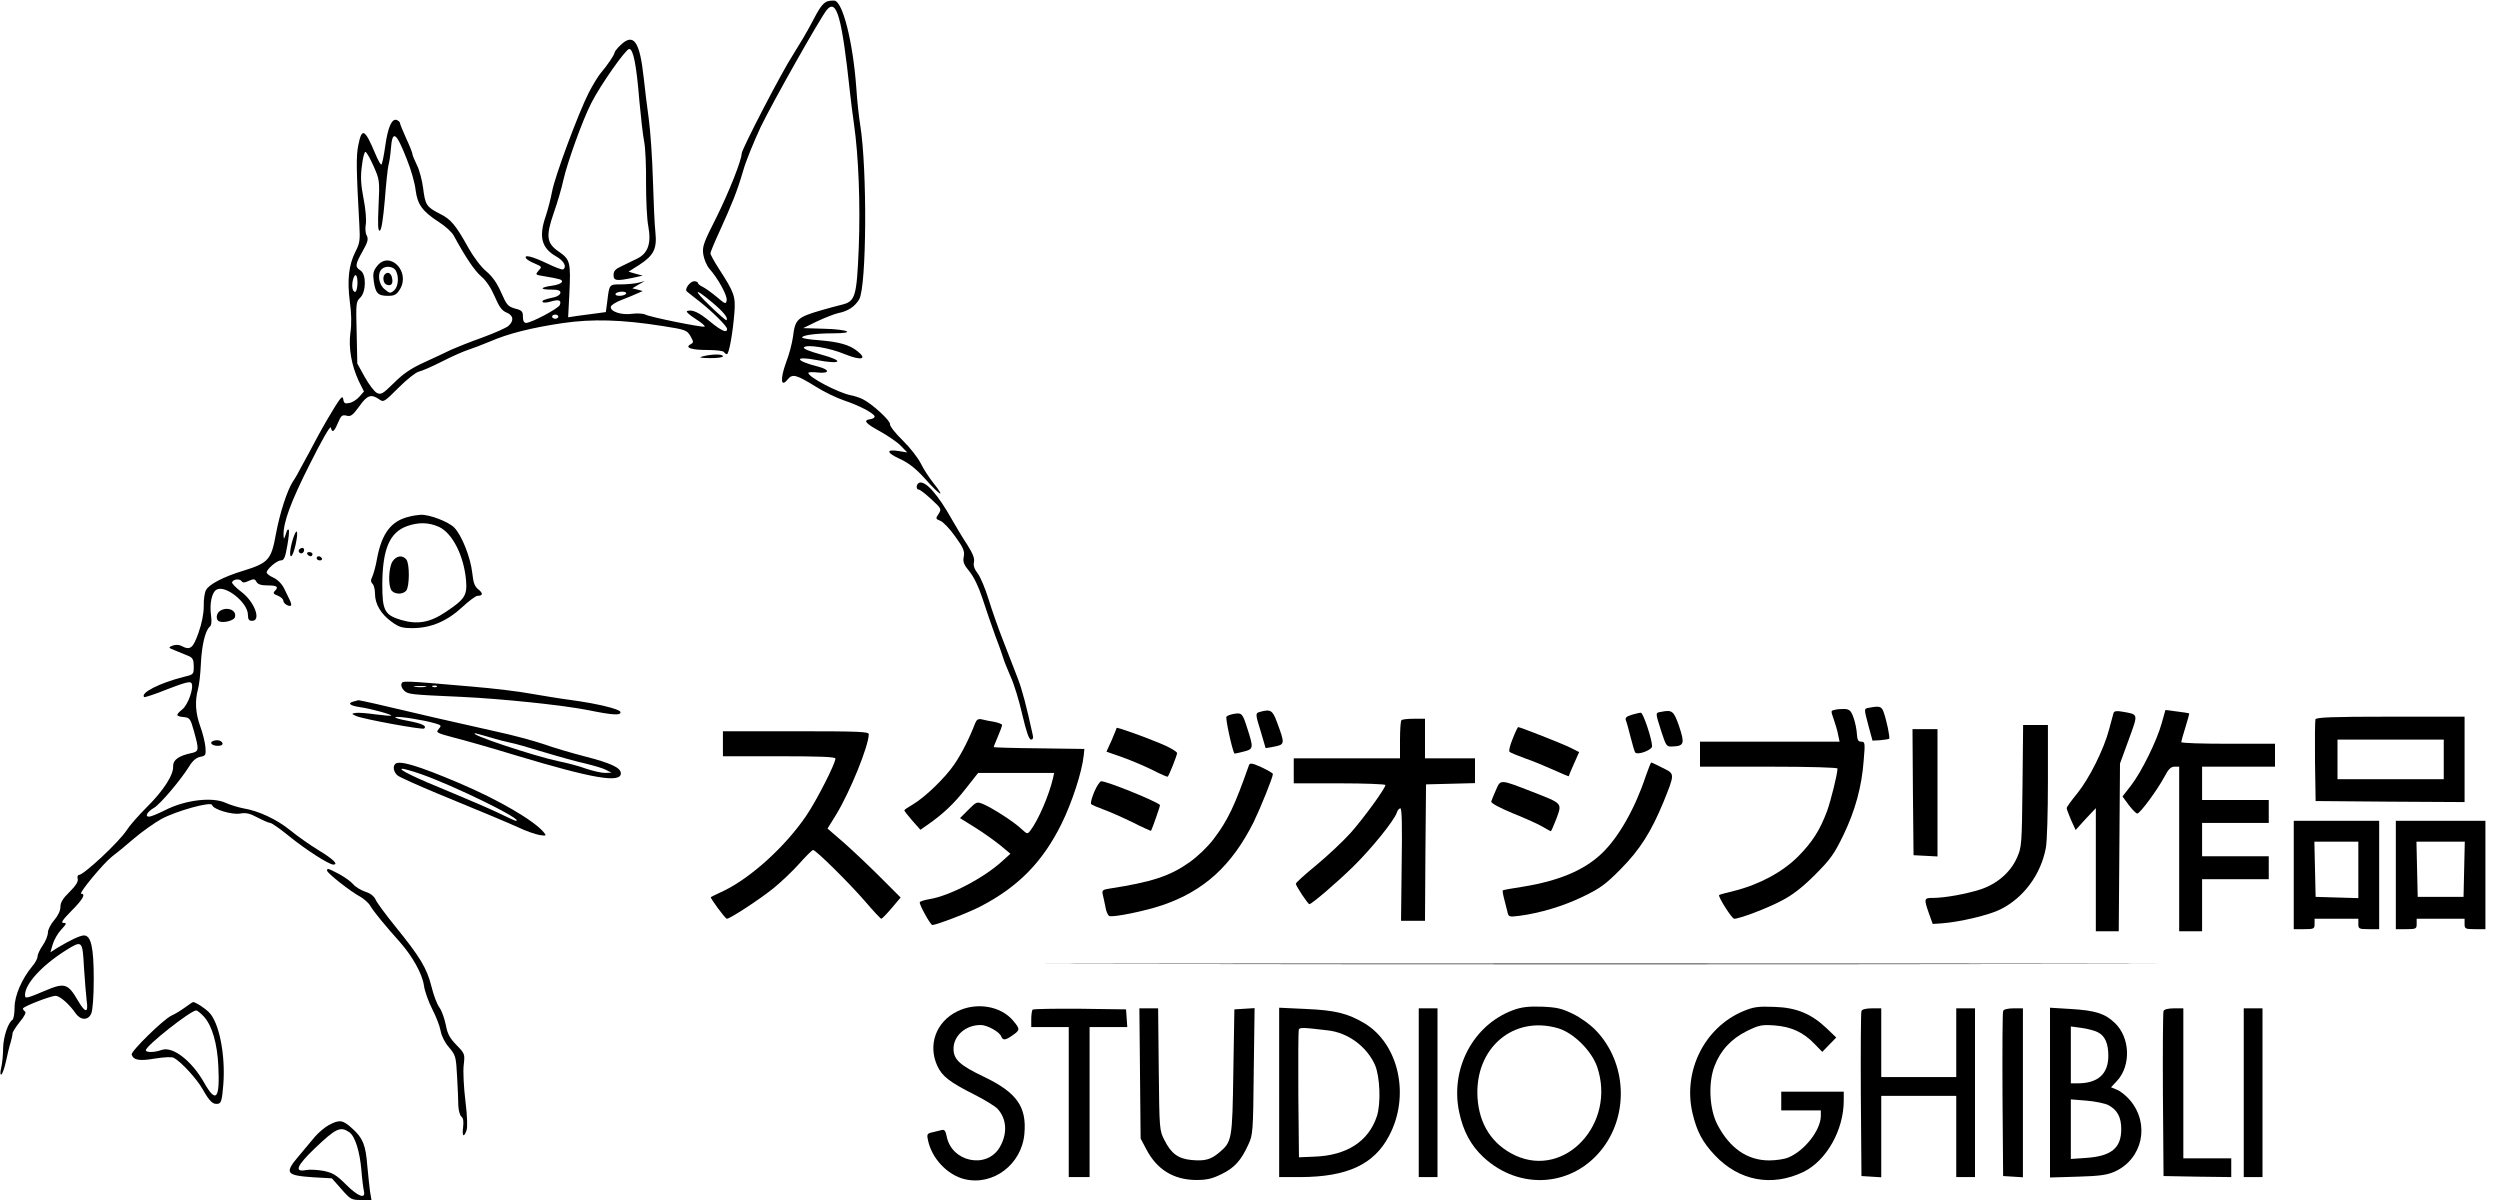 <?xml version="1.0" standalone="no"?>
<!DOCTYPE svg PUBLIC "-//W3C//DTD SVG 20010904//EN"
 "http://www.w3.org/TR/2001/REC-SVG-20010904/DTD/svg10.dtd">
<svg version="1.0" xmlns="http://www.w3.org/2000/svg"
 width="1200pt" height="576pt" viewBox="0 0 1200 576"
 preserveAspectRatio="xMidYMid meet">

<g transform="translate(0,576) scale(0.1,-0.1)"
fill="#000000" stroke="none">
<path d="M3970 5753 c-21 -9 -36 -29 -75 -105 -19 -37 -59 -104 -88 -150 -54
-82 -247 -455 -247 -475 0 -31 -61 -185 -121 -306 -63 -124 -69 -141 -63 -180
4 -23 17 -53 29 -67 40 -44 87 -129 83 -151 -3 -20 -6 -20 -48 16 -25 21 -55
42 -67 48 -13 6 -23 14 -23 19 0 4 -8 8 -18 8 -20 0 -48 -39 -35 -49 4 -4 31
-25 58 -46 66 -52 135 -121 135 -134 0 -21 -26 -10 -80 34 -55 46 -88 61 -112
52 -7 -2 11 -19 41 -38 29 -18 48 -35 43 -37 -14 -4 -263 46 -284 58 -10 5
-38 7 -62 4 -53 -8 -109 11 -104 34 2 8 26 23 53 33 28 11 61 24 75 31 l25 11
-25 7 -25 6 30 18 30 17 -30 -8 c-16 -4 -54 -8 -83 -8 -58 0 -57 2 -67 -81
l-7 -52 -44 -6 c-24 -3 -65 -9 -91 -12 l-46 -7 6 114 c7 149 4 163 -49 200
-61 41 -65 74 -26 187 17 48 38 119 46 157 19 85 92 288 134 370 44 87 166
260 182 260 20 0 35 -77 49 -250 7 -77 17 -165 23 -195 6 -30 10 -120 9 -200
0 -80 4 -173 11 -207 15 -82 -2 -130 -55 -155 -20 -10 -54 -26 -74 -36 -29
-13 -38 -23 -38 -42 0 -28 14 -30 95 -13 l45 10 -34 9 -34 10 52 33 c69 45 85
77 77 155 -4 34 -9 147 -12 251 -3 105 -12 237 -20 295 -8 58 -19 146 -24 195
-19 176 -48 219 -111 159 -16 -15 -29 -32 -29 -36 0 -10 -35 -62 -66 -98 -12
-14 -38 -56 -58 -95 -49 -96 -163 -402 -176 -474 -6 -33 -20 -86 -30 -117 -35
-100 -21 -155 50 -195 37 -21 52 -50 33 -62 -5 -3 -39 10 -78 29 -69 33 -112
44 -100 24 4 -6 22 -17 42 -25 35 -15 35 -16 18 -34 -16 -19 -16 -20 22 -26
82 -14 94 -17 90 -28 -2 -7 -22 -15 -45 -18 -59 -8 -64 -19 -9 -19 35 0 47 -4
47 -15 0 -8 -12 -17 -27 -21 -54 -12 -63 -16 -58 -24 3 -4 21 -3 40 3 38 11
51 6 42 -17 -7 -17 -137 -86 -162 -86 -10 0 -15 10 -15 30 0 25 -5 31 -38 39
-34 10 -40 17 -66 76 -20 46 -42 77 -71 102 -25 20 -61 68 -86 112 -62 112
-85 139 -138 165 -64 33 -70 42 -80 123 -5 38 -18 88 -30 111 -11 23 -21 46
-21 51 0 6 -13 40 -30 76 -16 36 -30 69 -30 74 0 5 -7 11 -15 15 -24 9 -43
-33 -56 -126 -7 -49 -15 -88 -19 -88 -4 0 -17 24 -29 53 -50 119 -64 126 -81
41 -11 -53 -10 -115 5 -387 4 -68 2 -85 -19 -125 -32 -64 -40 -135 -27 -239 8
-55 9 -111 3 -149 -10 -73 5 -158 40 -233 l25 -50 -21 -24 c-12 -14 -33 -28
-48 -31 -22 -5 -27 -2 -30 16 -3 20 -9 15 -39 -32 -19 -30 -57 -95 -84 -145
-26 -49 -60 -113 -76 -141 -15 -29 -34 -63 -43 -75 -28 -43 -63 -153 -81 -249
-23 -128 -35 -142 -162 -181 -91 -28 -160 -64 -174 -91 -7 -12 -12 -47 -11
-78 0 -35 -9 -81 -25 -127 -27 -76 -40 -86 -83 -63 -11 6 -27 6 -42 1 -22 -9
-21 -10 17 -25 22 -9 50 -21 63 -26 17 -8 22 -18 22 -49 0 -38 -1 -39 -48 -50
-115 -29 -210 -77 -190 -97 3 -2 53 14 112 38 83 32 109 39 115 29 13 -20 -16
-104 -44 -126 -33 -27 -32 -33 7 -37 29 -3 32 -7 49 -68 25 -90 25 -97 -13
-105 -61 -13 -88 -33 -87 -63 3 -41 -48 -119 -127 -197 -39 -39 -83 -89 -96
-110 -36 -56 -206 -215 -230 -215 -5 0 -8 -9 -5 -19 3 -13 -9 -32 -39 -62 -32
-31 -44 -51 -44 -72 0 -18 -11 -42 -30 -64 -16 -18 -30 -45 -30 -59 0 -14 -11
-42 -25 -62 -14 -20 -25 -44 -25 -54 0 -9 -11 -30 -25 -46 -50 -60 -85 -141
-85 -197 0 -30 -5 -57 -10 -60 -21 -13 -44 -82 -45 -135 0 -30 -4 -73 -9 -94
-6 -25 -5 -37 1 -33 5 3 15 32 22 64 7 32 16 72 22 89 5 17 9 36 9 43 0 7 16
32 35 56 22 26 32 46 25 50 -5 3 -10 10 -10 14 0 9 132 61 157 61 20 0 66 -40
96 -84 24 -34 60 -35 75 -1 7 16 12 81 12 166 0 151 -13 209 -47 209 -18 0
-67 -23 -130 -61 l-31 -20 11 38 c6 21 24 53 41 71 26 28 27 32 11 32 -15 0
-5 14 38 58 54 54 70 82 47 82 -15 0 106 146 147 178 20 15 68 54 107 88 39
33 98 75 131 93 72 39 239 85 243 67 5 -21 96 -48 135 -41 27 5 46 1 83 -19
27 -14 54 -26 61 -26 7 0 47 -28 90 -63 81 -66 192 -137 213 -137 26 0 0 26
-71 69 -41 25 -102 68 -135 95 -65 53 -152 94 -226 106 -26 5 -64 17 -84 26
-64 30 -194 15 -292 -35 -34 -17 -68 -31 -76 -31 -23 0 -9 24 24 43 30 18 129
135 169 200 15 25 33 40 51 44 27 5 29 8 26 47 -2 22 -13 68 -25 100 -23 64
-26 121 -11 177 6 20 12 74 14 120 4 90 21 162 42 180 9 7 11 25 7 54 -8 59 4
113 27 125 43 23 150 -63 150 -121 0 -22 5 -29 20 -29 46 0 11 94 -54 141 -25
19 -44 39 -42 44 4 15 37 19 46 5 5 -8 14 -8 34 2 24 10 29 10 37 -5 7 -12 23
-17 54 -17 46 0 54 -7 33 -28 -8 -8 -5 -14 15 -21 15 -6 27 -17 27 -25 0 -13
29 -31 37 -22 2 2 0 12 -5 23 -5 10 -17 35 -27 56 -11 23 -31 44 -52 54 -18 8
-33 19 -33 25 0 16 49 58 68 58 15 0 21 13 31 71 7 38 10 73 7 76 -3 3 -8 0
-10 -8 -13 -40 -14 -42 -15 -19 -2 62 35 162 126 342 56 112 98 186 101 176 6
-28 16 -21 34 22 15 35 20 40 41 35 20 -6 30 1 61 44 38 54 57 61 95 35 22
-16 24 -15 94 55 40 40 83 74 97 77 14 3 63 24 110 48 47 24 103 49 125 56 22
7 69 25 105 40 89 39 202 67 350 89 143 21 285 17 481 -14 110 -17 116 -20
133 -48 16 -29 16 -31 0 -40 -28 -16 4 -27 83 -27 39 0 75 -4 78 -10 3 -5 10
-10 14 -10 10 0 28 98 36 198 6 80 0 97 -75 213 -22 34 -40 67 -40 73 0 6 20
54 44 106 60 132 84 191 113 290 13 47 52 141 84 210 58 120 287 526 318 563
47 55 72 -35 111 -398 5 -44 13 -111 19 -150 22 -153 31 -383 23 -593 -10
-238 -16 -259 -83 -275 -19 -5 -59 -15 -89 -24 -125 -36 -133 -44 -144 -131
-4 -29 -18 -84 -33 -122 -29 -80 -25 -122 7 -82 24 29 40 25 136 -34 39 -25
100 -54 135 -66 72 -24 141 -60 147 -76 2 -6 -7 -12 -20 -14 -37 -5 -25 -20
47 -59 37 -21 82 -51 99 -69 l31 -32 -41 7 c-63 10 -60 -8 6 -38 43 -20 76
-46 122 -97 70 -79 99 -95 41 -22 -21 26 -50 70 -63 97 -14 28 -53 78 -88 112
-35 34 -62 69 -60 77 3 16 -86 98 -131 120 -14 7 -41 16 -58 19 -60 12 -203
87 -203 107 0 4 20 5 45 2 58 -6 60 13 3 28 -113 28 -119 53 -9 32 121 -23
137 -5 23 26 -59 16 -89 29 -83 35 15 15 121 -2 196 -33 79 -32 110 -25 61 14
-38 31 -88 45 -186 53 -44 3 -80 9 -80 13 0 11 66 20 149 20 112 0 75 19 -44
22 l-100 3 68 33 c38 18 83 35 100 39 47 9 80 31 101 66 36 62 39 627 5 837
-6 36 -15 117 -19 181 -16 218 -65 412 -105 416 -11 1 -27 -1 -35 -4z m-2017
-758 c20 -49 39 -116 42 -148 9 -69 33 -102 112 -153 30 -19 62 -48 71 -65 59
-108 100 -168 132 -196 24 -20 48 -57 65 -97 21 -49 34 -67 56 -76 34 -14 37
-39 10 -64 -11 -10 -68 -35 -128 -57 -59 -21 -126 -48 -148 -58 -22 -11 -80
-38 -128 -60 -66 -30 -103 -56 -147 -100 -53 -52 -61 -57 -81 -47 -12 6 -38
40 -58 76 l-36 65 -3 148 c-4 140 -3 150 17 168 29 28 30 113 1 131 -27 17
-25 29 11 93 25 44 28 58 19 75 -6 11 -8 35 -4 55 3 19 -1 72 -11 122 -13 66
-15 105 -8 156 4 37 12 68 17 68 5 0 22 -30 39 -68 29 -66 30 -70 24 -191 -4
-93 -3 -122 6 -119 8 2 16 55 24 146 6 79 14 155 18 170 4 14 9 48 11 74 7 96
25 85 77 -48z m-237 -595 c-1 -22 -5 -40 -11 -41 -13 0 -18 27 -11 57 10 38
22 28 22 -16z m1289 -50 c-3 -5 -17 -10 -31 -10 -14 0 -22 4 -19 10 3 6 17 10
31 10 14 0 22 -4 19 -10z m413 -41 c55 -46 79 -76 69 -86 -2 -2 -37 28 -77 67
-85 81 -80 93 8 19z m-738 -69 c0 -5 -7 -10 -15 -10 -8 0 -15 5 -15 10 0 6 7
10 15 10 8 0 15 -4 15 -10z m-2277 -3123 c4 -62 10 -134 13 -160 9 -60 -6 -61
-40 -3 -50 86 -65 91 -161 50 -88 -37 -95 -39 -95 -20 0 53 80 141 194 213 81
51 82 50 89 -80z"/>
<path d="M1810 4483 c-18 -23 -21 -36 -16 -72 8 -58 20 -71 67 -71 33 0 42 5
59 32 51 85 -50 187 -110 111z m90 -22 c16 -30 12 -76 -8 -95 -18 -15 -21 -15
-45 5 -29 22 -37 75 -15 97 18 18 56 14 68 -7z"/>
<path d="M1847 4443 c-12 -12 -7 -44 8 -49 22 -9 33 3 27 31 -4 24 -21 33 -35
18z"/>
<path d="M3375 4050 c-24 -6 -17 -8 33 -9 35 0 62 3 62 9 0 11 -50 11 -95 0z"/>
<path d="M4413 3443 c-16 -6 -17 -33 -3 -33 6 0 33 -21 61 -47 48 -44 49 -47
34 -70 -15 -22 -14 -24 9 -33 13 -5 45 -38 71 -75 40 -55 46 -71 41 -97 -5
-25 0 -38 28 -72 21 -26 44 -74 61 -126 15 -47 42 -125 60 -175 19 -49 37
-101 41 -115 4 -14 20 -53 35 -88 16 -34 41 -116 56 -182 19 -81 32 -120 42
-120 9 0 12 8 8 23 -30 138 -51 217 -71 269 -14 35 -45 115 -69 178 -25 63
-57 155 -72 204 -15 49 -38 104 -51 122 -17 22 -23 39 -19 56 4 17 -5 40 -32
83 -22 33 -54 87 -73 120 -67 120 -127 188 -157 178z"/>
<path d="M1964 3280 c-86 -20 -131 -79 -154 -200 -6 -36 -17 -75 -23 -88 -8
-16 -8 -25 1 -34 7 -7 12 -28 12 -48 0 -49 28 -97 79 -134 37 -27 51 -31 104
-31 87 1 164 34 236 101 32 30 65 54 73 54 26 0 28 12 4 31 -18 14 -24 32 -29
78 -8 75 -51 183 -87 219 -28 28 -119 63 -161 61 -13 -1 -38 -4 -55 -9z m143
-49 c64 -30 119 -136 130 -256 6 -72 -5 -91 -97 -152 -75 -51 -135 -62 -214
-39 -80 24 -91 45 -91 171 1 170 35 250 120 280 55 19 102 18 152 -4z"/>
<path d="M1884 3065 c-19 -30 -22 -118 -4 -140 16 -19 54 -19 70 0 16 20 17
130 0 150 -19 22 -47 18 -66 -10z"/>
<path d="M1411 3187 c-16 -42 -24 -97 -14 -97 6 0 15 25 22 56 13 59 8 84 -8
41z"/>
<path d="M1435 3121 c-6 -11 9 -23 19 -14 9 9 7 23 -3 23 -6 0 -12 -4 -16 -9z"/>
<path d="M1475 3100 c3 -5 10 -10 16 -10 5 0 9 5 9 10 0 6 -7 10 -16 10 -8 0
-12 -4 -9 -10z"/>
<path d="M1520 3080 c0 -5 7 -10 16 -10 8 0 12 5 9 10 -3 6 -10 10 -16 10 -5
0 -9 -4 -9 -10z"/>
<path d="M1058 2829 c-21 -12 -24 -45 -5 -52 21 -8 68 4 74 19 12 33 -33 54
-69 33z"/>
<path d="M1927 2477 c-3 -8 3 -23 13 -32 20 -18 27 -19 275 -30 194 -9 491
-40 610 -64 117 -24 158 -26 153 -8 -5 14 -113 40 -238 57 -47 6 -132 20 -190
30 -58 11 -184 26 -280 34 -346 30 -337 29 -343 13z m116 -14 c-13 -2 -35 -2
-50 0 -16 2 -5 4 22 4 28 0 40 -2 28 -4z m54 1 c-3 -3 -12 -4 -19 -1 -8 3 -5
6 6 6 11 1 17 -2 13 -5z"/>
<path d="M1698 2393 c-32 -8 -19 -20 28 -27 51 -7 157 -36 152 -41 -2 -2 -36
1 -76 6 -41 6 -83 9 -95 7 -21 -4 -21 -4 3 -15 34 -15 319 -67 326 -60 14 13
-10 24 -78 37 -40 7 -67 15 -59 18 15 5 135 -14 189 -30 31 -9 32 -11 18 -27
-15 -17 -11 -19 71 -41 49 -12 185 -51 303 -87 366 -110 500 -133 500 -85 0
27 -48 49 -172 81 -62 16 -151 42 -198 59 -47 16 -150 44 -230 61 -150 33
-436 99 -574 132 -44 10 -82 18 -85 18 -3 -1 -14 -3 -23 -6z m653 -172 c35
-11 80 -22 99 -26 19 -3 91 -24 160 -45 69 -21 159 -46 200 -55 41 -10 86 -23
100 -31 l25 -13 -31 -1 c-17 0 -57 9 -90 20 -32 12 -92 28 -133 36 -119 25
-445 134 -399 134 3 0 34 -9 69 -19z"/>
<path d="M8973 2363 c-27 -5 -27 -1 -4 -88 l19 -70 38 2 c20 2 39 5 42 7 5 6
-13 91 -27 129 -10 27 -20 29 -68 20z"/>
<path d="M8808 2353 c-21 -5 -21 -2 -5 -49 8 -22 17 -54 20 -71 l7 -33 -335 0
-335 0 0 -60 0 -60 330 0 c198 0 330 -4 330 -9 0 -26 -32 -154 -50 -204 -35
-93 -70 -148 -139 -218 -74 -74 -184 -134 -306 -165 -38 -9 -71 -18 -73 -20
-8 -5 61 -114 72 -114 26 0 159 50 228 87 51 26 99 63 159 123 75 75 93 100
137 191 57 118 89 234 98 362 7 81 6 87 -12 87 -15 0 -19 8 -21 38 -1 20 -8
55 -16 77 -12 34 -19 40 -43 42 -16 0 -37 -1 -46 -4z"/>
<path d="M6048 2343 c-23 -6 -23 -9 5 -99 l22 -75 35 6 c59 11 59 12 19 120
-21 56 -30 62 -81 48z"/>
<path d="M7973 2343 c-28 -5 -28 -1 1 -93 24 -73 25 -75 56 -73 54 2 57 15 30
96 -26 75 -33 81 -87 70z"/>
<path d="M10145 2338 c-2 -7 -11 -42 -21 -78 -25 -96 -95 -236 -153 -308 -28
-34 -51 -66 -51 -71 0 -5 10 -30 21 -57 l22 -48 48 53 49 52 0 -295 0 -296 55
0 55 0 3 403 3 402 42 115 c46 127 48 120 -31 134 -27 5 -38 3 -42 -6z"/>
<path d="M10376 2288 c-23 -83 -95 -230 -146 -297 l-42 -54 30 -41 c17 -22 35
-41 41 -41 13 0 97 114 131 178 18 35 31 47 47 47 l23 0 0 -395 0 -395 55 0
55 0 0 125 0 125 160 0 160 0 0 55 0 55 -160 0 -160 0 0 80 0 80 160 0 160 0
0 55 0 55 -160 0 -160 0 0 80 0 80 175 0 175 0 0 55 0 55 -225 0 c-124 0 -225
3 -225 8 0 4 9 36 20 71 11 35 19 65 18 67 -2 1 -28 5 -59 9 l-55 7 -18 -64z"/>
<path d="M5920 2333 c-14 -3 -29 -8 -33 -13 -6 -5 26 -155 38 -177 0 -1 20 3
43 9 49 12 50 16 19 112 -23 73 -26 76 -67 69z"/>
<path d="M7832 2329 c-25 -8 -32 -14 -28 -26 4 -9 14 -46 23 -82 9 -36 19 -69
22 -73 12 -14 81 12 81 30 0 33 -43 162 -54 161 -6 0 -26 -5 -44 -10z"/>
<path d="M11114 2307 c-2 -7 -3 -98 -2 -202 l3 -190 358 -3 357 -2 0 205 0
205 -355 0 c-280 0 -357 -3 -361 -13z m616 -192 l0 -95 -255 0 -255 0 0 95 0
95 255 0 255 0 0 -95z"/>
<path d="M4681 2289 c-28 -73 -64 -144 -99 -196 -45 -67 -144 -162 -203 -196
-21 -12 -39 -24 -38 -27 0 -3 17 -25 38 -49 l39 -44 33 23 c75 52 129 103 185
175 l59 75 183 0 182 0 -6 -27 c-19 -81 -70 -199 -107 -248 -15 -20 -16 -20
-44 6 -34 33 -140 101 -183 119 -31 13 -33 12 -72 -27 l-40 -40 74 -46 c40
-25 94 -64 120 -85 l48 -40 -41 -37 c-89 -81 -253 -166 -348 -181 -23 -4 -44
-10 -46 -15 -5 -7 51 -109 60 -109 20 0 177 60 235 91 178 93 295 212 385 394
50 101 99 250 107 330 l3 30 -217 3 c-120 1 -218 4 -218 6 0 3 9 25 20 51 11
26 20 50 20 55 0 4 -17 11 -37 15 -21 3 -48 9 -60 12 -17 4 -25 -1 -32 -18z"/>
<path d="M6727 2303 c-4 -3 -7 -46 -7 -95 l0 -88 -255 0 -255 0 0 -60 0 -60
220 0 c121 0 220 -4 220 -8 0 -16 -104 -159 -168 -231 -36 -40 -110 -109 -164
-154 -54 -44 -98 -84 -98 -89 0 -10 58 -98 65 -98 11 0 129 101 209 179 88 86
199 223 211 261 3 11 11 20 17 20 7 0 9 -86 6 -270 l-3 -270 57 0 58 0 2 328
3 327 118 3 117 3 0 59 0 60 -120 0 -120 0 0 95 0 95 -53 0 c-30 0 -57 -3 -60
-7z"/>
<path d="M9708 1988 c-3 -284 -4 -295 -27 -346 -31 -70 -96 -125 -174 -151
-68 -22 -172 -41 -229 -41 -43 0 -44 -3 -19 -75 l18 -50 44 3 c85 6 228 40
281 67 111 55 194 167 218 295 6 29 10 174 10 321 l0 269 -59 0 -60 0 -3 -292z"/>
<path d="M5360 2266 c0 -2 -11 -28 -24 -59 l-25 -55 77 -27 c42 -15 108 -43
146 -62 37 -19 69 -33 71 -31 8 9 45 103 45 113 0 7 -35 28 -77 45 -83 35
-213 81 -213 76z"/>
<path d="M7261 2214 c-13 -31 -20 -59 -15 -63 5 -4 38 -18 74 -31 36 -12 98
-38 138 -56 39 -18 72 -31 72 -30 0 2 11 29 25 60 l25 56 -42 21 c-35 18 -241
99 -251 99 -2 0 -14 -25 -26 -56z"/>
<path d="M9182 1958 l3 -303 58 -3 57 -3 0 306 0 305 -60 0 -60 0 2 -302z"/>
<path d="M3470 2190 l0 -60 270 0 c195 0 270 -3 270 -11 0 -24 -89 -199 -139
-273 -100 -148 -265 -298 -397 -362 -33 -15 -60 -29 -62 -30 -5 -3 69 -104 77
-104 15 0 159 94 223 146 36 29 93 83 125 119 32 36 61 65 66 65 13 0 174
-159 249 -246 39 -46 75 -84 78 -84 4 0 26 23 50 51 l43 51 -94 94 c-52 52
-131 127 -175 166 l-82 71 41 66 c67 110 157 331 157 387 0 12 -51 14 -350 14
l-350 0 0 -60z"/>
<path d="M1022 2203 c-19 -8 -4 -23 24 -23 16 0 24 5 22 13 -5 13 -26 18 -46
10z"/>
<path d="M1897 2093 c-13 -12 -7 -40 11 -55 9 -8 96 -47 192 -87 265 -109 319
-132 389 -163 35 -17 80 -32 100 -36 34 -5 35 -4 21 13 -47 57 -219 157 -408
237 -195 83 -287 110 -305 91z m119 -47 c162 -56 508 -226 460 -226 -3 0 -43
18 -88 40 -46 22 -150 66 -231 100 -162 66 -251 109 -226 110 8 0 47 -11 85
-24z"/>
<path d="M5995 2087 c-69 -196 -101 -264 -170 -355 -29 -38 -76 -83 -117 -112
-92 -65 -180 -94 -381 -125 -34 -5 -38 -9 -34 -28 3 -12 9 -39 13 -60 3 -21
12 -41 19 -44 20 -7 172 24 254 52 200 68 334 190 439 400 32 66 92 214 92
230 0 5 -50 32 -85 45 -19 7 -27 6 -30 -3z"/>
<path d="M7899 2033 c-51 -154 -130 -293 -211 -370 -84 -80 -205 -131 -377
-159 -53 -8 -97 -16 -98 -18 -1 -1 1 -18 6 -37 5 -19 12 -47 16 -63 6 -28 7
-28 58 -22 99 13 213 47 307 93 81 39 108 59 180 132 92 93 146 179 205 322
55 137 55 134 -4 163 -28 14 -52 26 -55 26 -2 0 -14 -30 -27 -67z"/>
<path d="M5252 1958 c-12 -29 -19 -55 -14 -58 4 -4 30 -15 57 -25 28 -10 90
-37 139 -61 49 -25 90 -43 91 -42 6 11 45 121 43 124 -19 19 -254 114 -282
114 -6 0 -22 -23 -34 -52z"/>
<path d="M7181 1969 c-11 -24 -21 -50 -23 -56 -2 -8 39 -30 104 -57 60 -24
124 -53 144 -65 19 -12 37 -21 38 -21 2 0 14 28 27 61 27 75 31 71 -115 128
-157 61 -153 61 -175 10z"/>
<path d="M11010 1560 l0 -260 50 0 c47 0 50 2 50 25 l0 25 105 0 105 0 0 -25
c0 -23 3 -25 50 -25 l50 0 0 260 0 260 -205 0 -205 0 0 -260z m310 25 l0 -136
-102 3 -103 3 -3 133 -3 132 106 0 105 0 0 -135z"/>
<path d="M11500 1560 l0 -260 50 0 c47 0 50 2 50 25 l0 25 115 0 115 0 0 -25
c0 -23 3 -25 50 -25 l50 0 0 260 0 260 -215 0 -215 0 0 -260z m328 28 l-3
-133 -110 0 -110 0 -3 133 -3 132 116 0 116 0 -3 -132z"/>
<path d="M1570 1581 c0 -12 116 -103 159 -125 17 -10 40 -29 49 -45 18 -30 72
-95 139 -170 63 -71 110 -155 118 -212 4 -28 22 -78 40 -113 18 -35 36 -81 40
-104 4 -24 20 -56 40 -79 32 -38 34 -44 39 -139 3 -54 6 -118 6 -141 1 -23 7
-46 15 -53 9 -7 11 -24 8 -50 -6 -44 3 -53 16 -17 6 15 4 69 -5 143 -8 65 -12
143 -8 173 6 52 5 54 -35 95 -32 33 -43 53 -51 96 -6 30 -19 67 -30 83 -12 15
-29 61 -39 102 -22 88 -55 142 -171 285 -47 58 -91 117 -97 132 -8 17 -25 30
-50 38 -21 7 -47 23 -58 36 -11 13 -42 35 -68 49 -54 28 -57 29 -57 16z"/>
<path d="M5522 1133 c1186 -2 3130 -2 4320 0 1190 1 219 2 -2157 2 -2376 0
-3349 -1 -2163 -2z"/>
<path d="M889 925 c-19 -14 -48 -32 -66 -40 -39 -18 -196 -172 -191 -187 9
-27 37 -32 112 -19 46 7 82 9 91 3 35 -19 109 -100 137 -149 34 -60 50 -76 75
-71 15 3 19 18 25 93 11 143 -21 301 -70 347 -24 23 -64 48 -75 48 -2 0 -19
-11 -38 -25z m90 -45 c39 -43 64 -129 69 -237 8 -159 -11 -181 -68 -80 -60
106 -152 177 -205 157 -32 -12 -75 -13 -75 -1 0 21 215 191 242 191 5 0 22
-14 37 -30z"/>
<path d="M4594 905 c-101 -50 -141 -160 -95 -261 23 -50 59 -78 176 -137 50
-25 100 -56 113 -69 45 -49 49 -120 10 -186 -63 -105 -231 -69 -254 54 -5 26
-11 33 -23 30 -9 -2 -29 -7 -45 -11 -25 -5 -28 -9 -22 -36 17 -88 93 -169 176
-189 137 -33 274 71 287 217 12 130 -36 198 -191 273 -116 55 -148 83 -149
133 -2 64 57 117 130 117 32 0 91 -33 99 -55 8 -20 20 -19 55 6 36 25 36 29 2
70 -60 71 -177 90 -269 44z"/>
<path d="M7262 911 c-191 -71 -302 -281 -258 -489 19 -91 56 -160 116 -216
176 -164 436 -143 577 48 122 166 108 405 -33 556 -28 30 -73 63 -113 83 -56
27 -78 32 -151 35 -64 2 -98 -2 -138 -17z m218 -87 c73 -22 159 -107 186 -184
93 -271 -152 -538 -393 -426 -110 52 -173 148 -181 278 -14 237 172 396 388
332z"/>
<path d="M8367 906 c-186 -78 -290 -288 -243 -489 21 -89 48 -139 107 -202
117 -124 274 -153 426 -80 110 54 193 201 193 342 l0 43 -150 0 -150 0 0 -45
0 -45 95 0 95 0 0 -27 c-1 -68 -78 -167 -156 -199 -18 -8 -60 -14 -92 -14
-105 0 -190 59 -249 173 -38 74 -44 198 -14 278 29 77 80 132 156 170 59 29
72 31 132 27 80 -6 138 -32 192 -88 l38 -39 33 34 34 35 -46 44 c-74 70 -145
100 -252 103 -78 3 -99 0 -149 -21z"/>
<path d="M4957 914 c-4 -4 -7 -25 -7 -46 l0 -38 90 0 90 0 0 -360 0 -360 50 0
50 0 0 360 0 360 91 0 90 0 -3 43 -3 42 -221 3 c-121 1 -223 -1 -227 -4z"/>
<path d="M5472 608 l3 -313 27 -51 c51 -98 131 -147 239 -148 52 0 77 6 122
28 62 30 94 65 129 142 22 47 23 61 26 352 l4 303 -49 -3 -48 -3 -5 -300 c-5
-330 -6 -335 -70 -389 -39 -32 -67 -40 -131 -34 -64 6 -97 31 -129 94 -25 48
-25 52 -28 342 l-3 292 -45 0 -45 0 3 -312z"/>
<path d="M6140 516 l0 -406 103 0 c223 1 352 60 424 197 103 192 48 441 -117
541 -81 48 -141 63 -282 69 l-128 6 0 -407z m235 298 c96 -11 186 -78 225
-166 24 -56 29 -185 9 -246 -40 -121 -145 -189 -302 -194 l-72 -3 -3 300 c-1
165 0 305 2 312 5 12 15 12 141 -3z"/>
<path d="M6810 515 l0 -405 45 0 45 0 0 405 0 405 -45 0 -45 0 0 -405z"/>
<path d="M8935 907 c-3 -6 -4 -188 -3 -402 l3 -390 48 -3 47 -3 0 195 0 196
180 0 180 0 0 -195 0 -195 45 0 45 0 0 405 0 405 -45 0 -45 0 0 -165 0 -165
-180 0 -180 0 0 165 0 165 -45 0 c-27 0 -48 -5 -50 -13z"/>
<path d="M9615 907 c-3 -6 -4 -188 -3 -402 l3 -390 48 -3 47 -3 0 405 0 406
-45 0 c-27 0 -48 -5 -50 -13z"/>
<path d="M9840 515 l0 -407 133 4 c105 3 141 8 177 24 135 61 171 229 74 343
-18 21 -46 44 -62 50 l-29 12 28 30 c69 74 64 209 -10 279 -47 45 -93 60 -213
67 l-98 6 0 -408z m230 290 c34 -17 50 -54 50 -113 0 -87 -50 -132 -147 -132
l-33 0 0 136 0 137 52 -7 c28 -4 63 -13 78 -21z m49 -349 c44 -23 63 -58 63
-116 0 -91 -48 -130 -169 -138 l-73 -5 0 143 0 143 74 -6 c40 -3 88 -13 105
-21z"/>
<path d="M10385 907 c-3 -6 -4 -188 -3 -402 l3 -390 163 -3 162 -2 0 45 0 45
-115 0 -115 0 0 360 0 360 -45 0 c-27 0 -48 -5 -50 -13z"/>
<path d="M10770 515 l0 -405 45 0 45 0 0 405 0 405 -45 0 -45 0 0 -405z"/>
<path d="M1579 360 c-19 -10 -50 -36 -68 -57 -17 -21 -52 -62 -76 -91 -71 -83
-63 -94 69 -103 l89 -5 46 -52 c44 -50 48 -52 95 -52 l49 0 -7 42 c-3 24 -9
79 -13 123 -8 100 -21 132 -72 178 -46 42 -61 44 -112 17z m98 -35 c27 -19 50
-90 58 -185 3 -41 9 -85 12 -98 9 -39 -28 -26 -87 33 -46 46 -64 56 -108 65
-28 5 -65 7 -82 4 -59 -12 -47 19 40 103 103 98 124 108 167 78z"/>
</g>
</svg>
